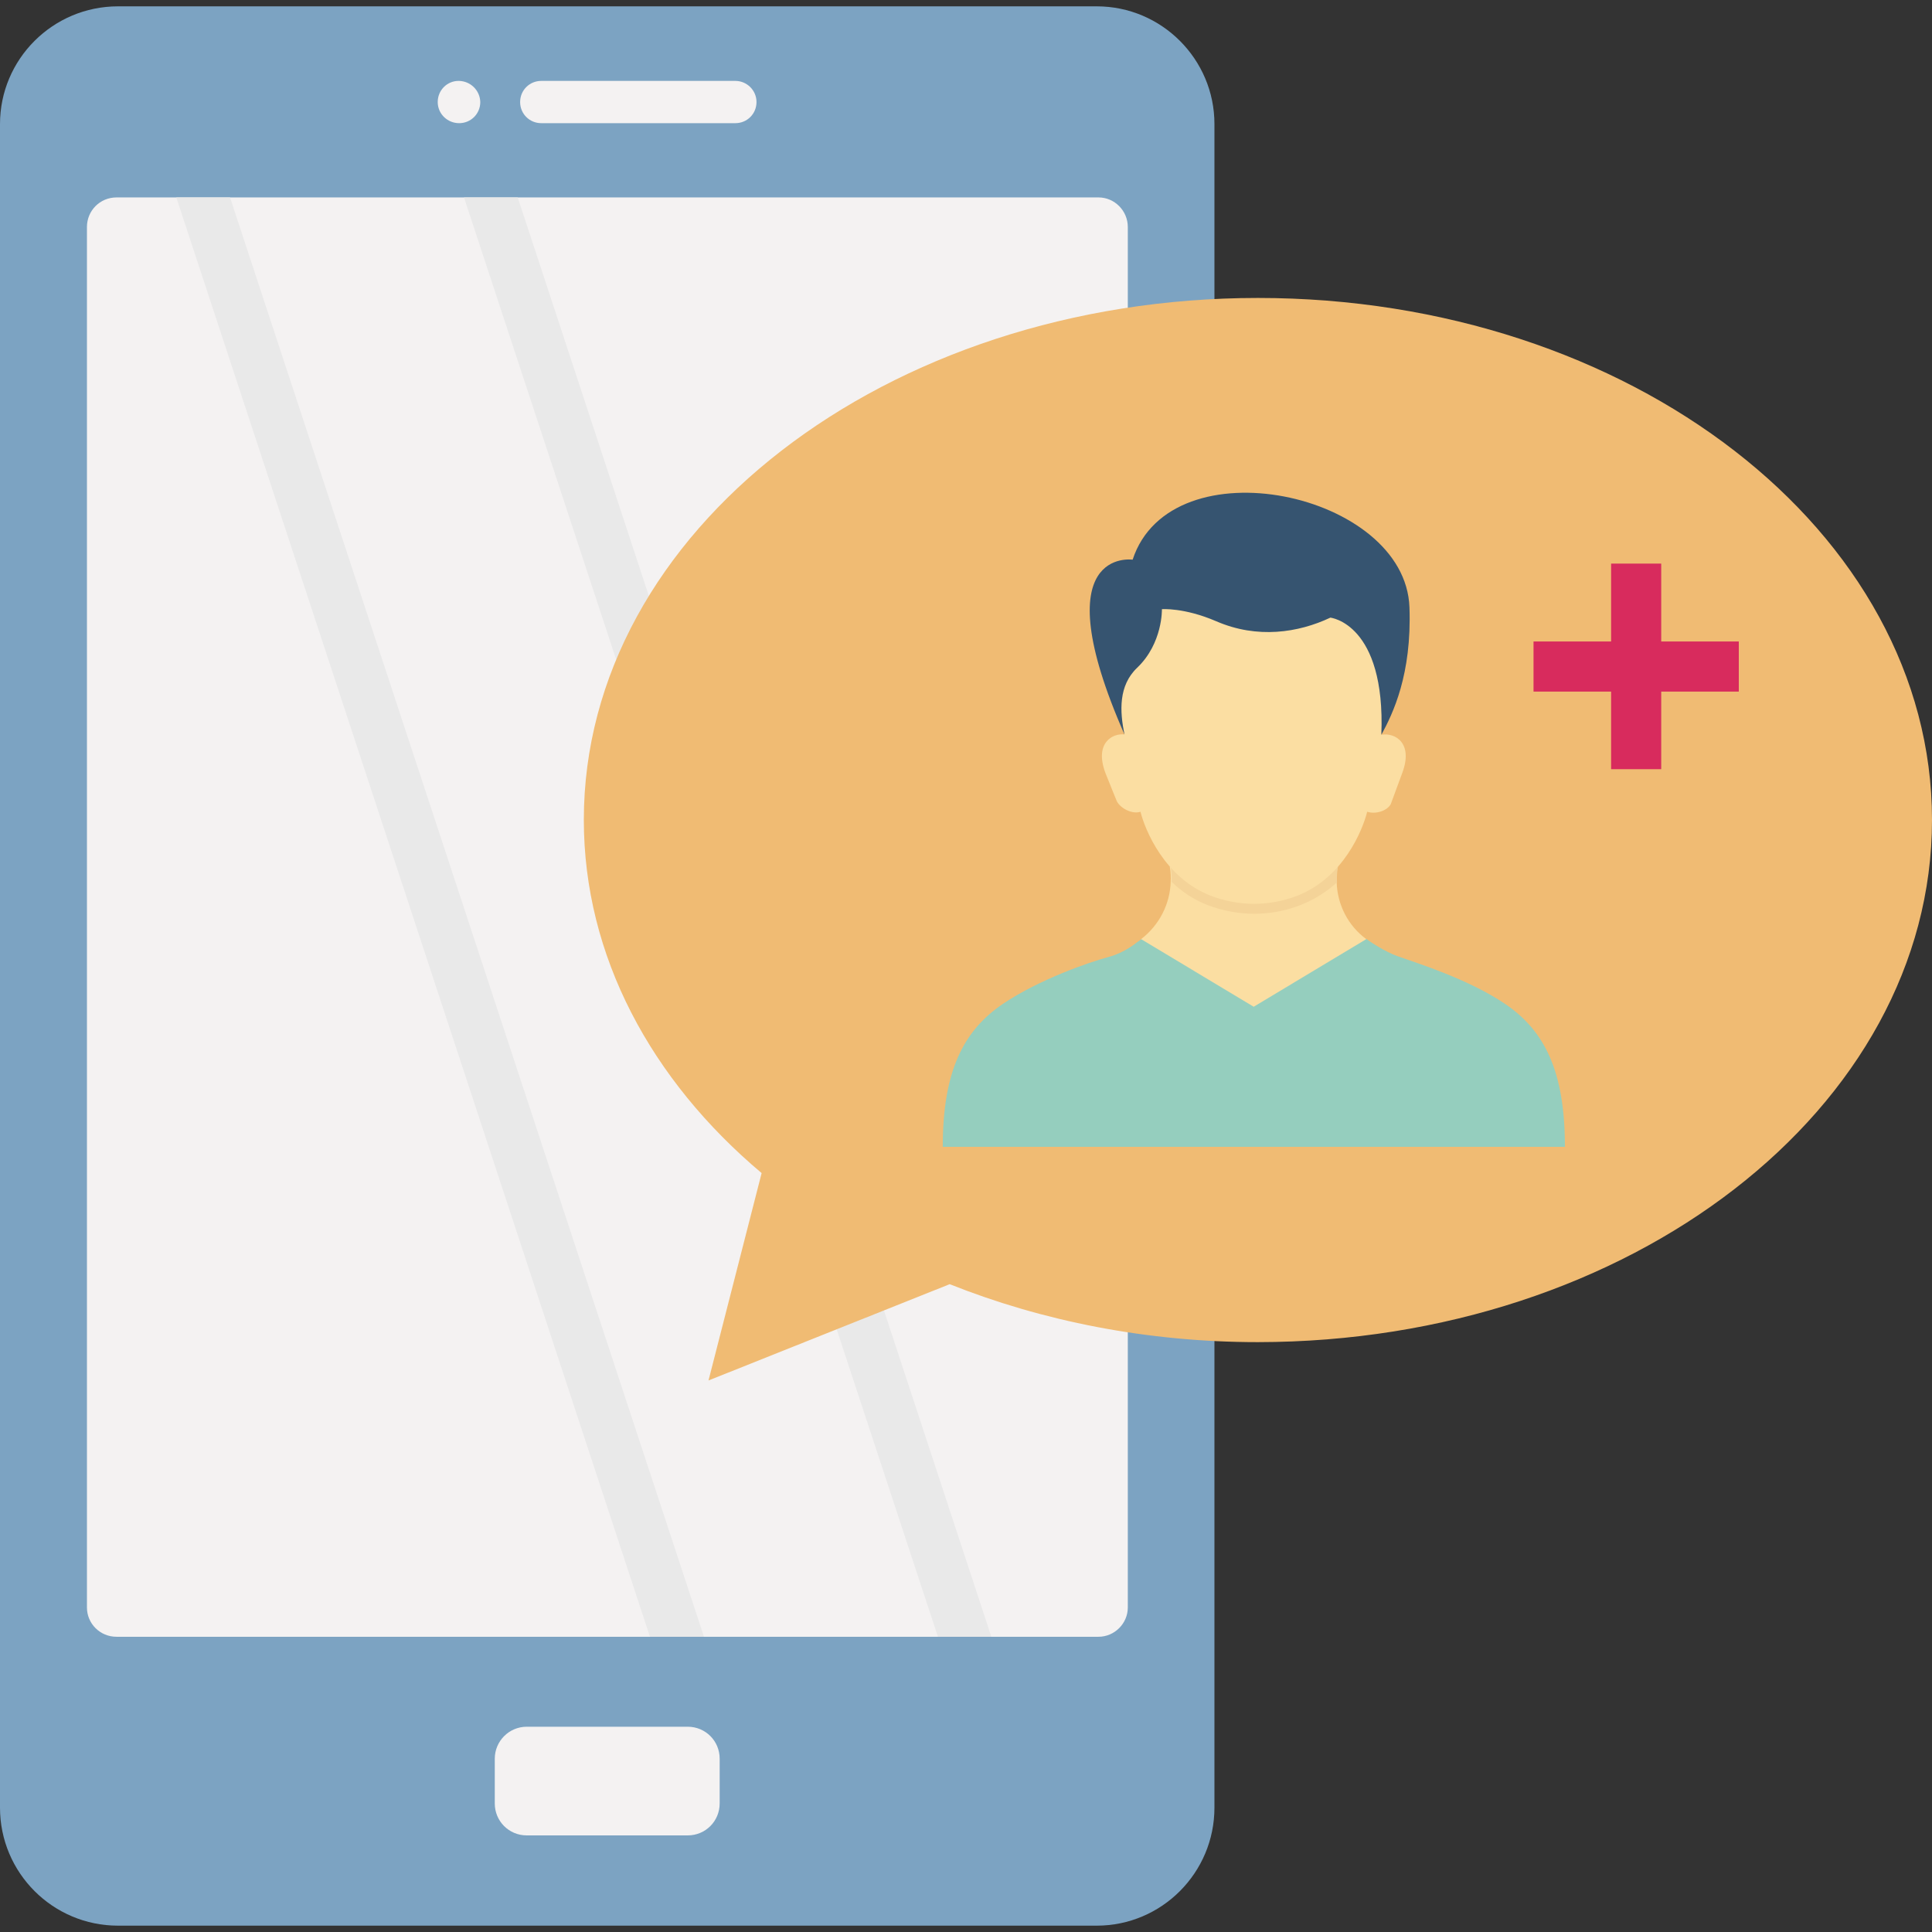<svg xmlns="http://www.w3.org/2000/svg" enable-background="new 0 0 64 64" viewBox="0 0 64 64"><rect x="0" y="0" width="64" height="64" fill="#333333" stroke="none"/><path fill="#7ca3c2" d="M40.23,4.11v55.77c0,2.16-1.75,3.91-3.9,3.91H3.91C1.75,63.79,0,62.04,0,59.88V4.11
				c0-2.15,1.75-3.9,3.91-3.9h32.42C38.48,0.21,40.23,1.96,40.23,4.11z"/><path fill="#f4f2f2" d="M37.36 7.52v45.73c0 .53-.44.97-.97.97H3.86c-.55 0-.98-.44-.98-.97V7.52c0-.54.43-.98.98-.98h32.53C36.92 6.54 37.36 6.98 37.36 7.52zM22.78 60.8h-5.33c-.59 0-1.06-.47-1.06-1.06v-1.48c0-.58.47-1.06 1.06-1.06h5.33c.59 0 1.06.47 1.06 1.06v1.48C23.84 60.33 23.37 60.8 22.78 60.8zM15.19 2.68c-.38 0-.69.31-.69.7 0 .39.32.7.71.7.39 0 .7-.31.7-.7C15.9 2.99 15.58 2.68 15.19 2.68zM24.36 2.68h-6.43c-.39 0-.7.31-.7.7 0 .39.31.7.7.7h6.43c.39 0 .7-.31.7-.7C25.06 2.99 24.74 2.68 24.36 2.68z"/><polygon fill="#e9e9e9" points="23.32 54.22 21.53 54.22 5.84 6.54 7.62 6.54"/><polygon fill="#e9e9e9" points="32.84 54.22 31.07 54.22 15.37 6.54 17.15 6.54"/><path fill="#f0bb73" d="M41.67,9.87c-12.33,0-22.33,7.74-22.33,17.29c0,4.51,2.23,8.62,5.89,11.7l-1.76,6.87l7.99-3.19
		c3.06,1.22,6.53,1.92,10.21,1.92C54,44.45,64,36.71,64,27.16C64,17.61,54,9.87,41.67,9.87z"/><polygon fill="#d82b5d" points="57.6 21.25 55.03 21.25 55.03 18.67 53.37 18.67 53.37 21.25 50.8 21.25 50.8 22.91 53.37 22.91 53.37 25.48 55.03 25.48 55.03 22.91 57.6 22.91"/><path fill="#95cebe" d="M51.84,37.99H31.23c0-2.5,0.68-3.85,2-4.74c1.19-0.8,2.82-1.37,3.53-1.56c0.51-0.14,0.91-0.48,0.91-0.48
						c0.05-0.03,0.09-0.06,0.14-0.1h7.46h0c0.03,0.02,0.07,0.05,0.1,0.07c0,0,0.49,0.34,0.94,0.5c0.68,0.24,2.34,0.76,3.54,1.57
						C51.17,34.14,51.84,35.49,51.84,37.99z"/><path fill="#fbdea2" d="M45.26,31.11l-3.73,2.24l-3.73-2.24c0.6-0.46,0.96-1.16,0.98-1.9c0.01-0.16,0-0.33-0.03-0.5l5.56-0.01
							c0,0,0,0,0,0c0,0.01,0,0.01,0,0.02c-0.03,0.17-0.04,0.34-0.03,0.51C44.3,29.97,44.66,30.67,45.26,31.11z"/><path fill="#f4d398" d="M44.32,28.7C44.32,28.71,44.32,28.71,44.32,28.7c0,0.01,0,0.02,0,0.02c-0.03,0.17-0.04,0.34-0.03,0.51
							c-0.32,0.29-0.71,0.55-1.18,0.74c-0.5,0.2-1.03,0.3-1.56,0.3c-0.53,0-1.06-0.1-1.55-0.29c-0.47-0.18-0.86-0.45-1.19-0.77
							c0.01-0.16,0-0.33-0.03-0.5L44.32,28.7z"/><path fill="#fbdea2" d="M46.45,25.61c-0.16,0.43-0.38,1.03-0.38,1.03c-0.13,0.23-0.51,0.34-0.78,0.25
							c-0.15,0.6-0.78,2.18-2.31,2.78c-0.93,0.36-1.95,0.36-2.88,0c-1.53-0.6-2.17-2.18-2.32-2.78c-0.26,0.09-0.65-0.1-0.78-0.34
							c0,0-0.21-0.51-0.38-0.94c-0.38-1.01,0.25-1.33,0.63-1.28c-0.16-0.78-0.49-1.97,0.13-2.56c0.85-0.81,0.51-1.76,0.51-1.76
							s0.79-0.87,1.86-0.41c1.36,0.6,3.81,0.5,4.87,0c0,0,1.28,1.05,1.14,4.74C46.2,24.26,46.83,24.6,46.45,25.61z"/><path fill="#365470" d="M45.76,24.34c0.14-3.69-1.69-3.88-1.69-3.88c-1.06,0.5-2.42,0.71-3.78,0.12c-1.07-0.46-1.8-0.4-1.8-0.4
			s0.03,1.13-0.82,1.94c-0.62,0.59-0.58,1.44-0.42,2.21c-2.74-6.23,0.27-5.79,0.27-5.79c1.27-3.88,9.04-2.23,9.17,1.58
			C46.77,22.35,46.14,23.64,45.76,24.34z"/></svg>